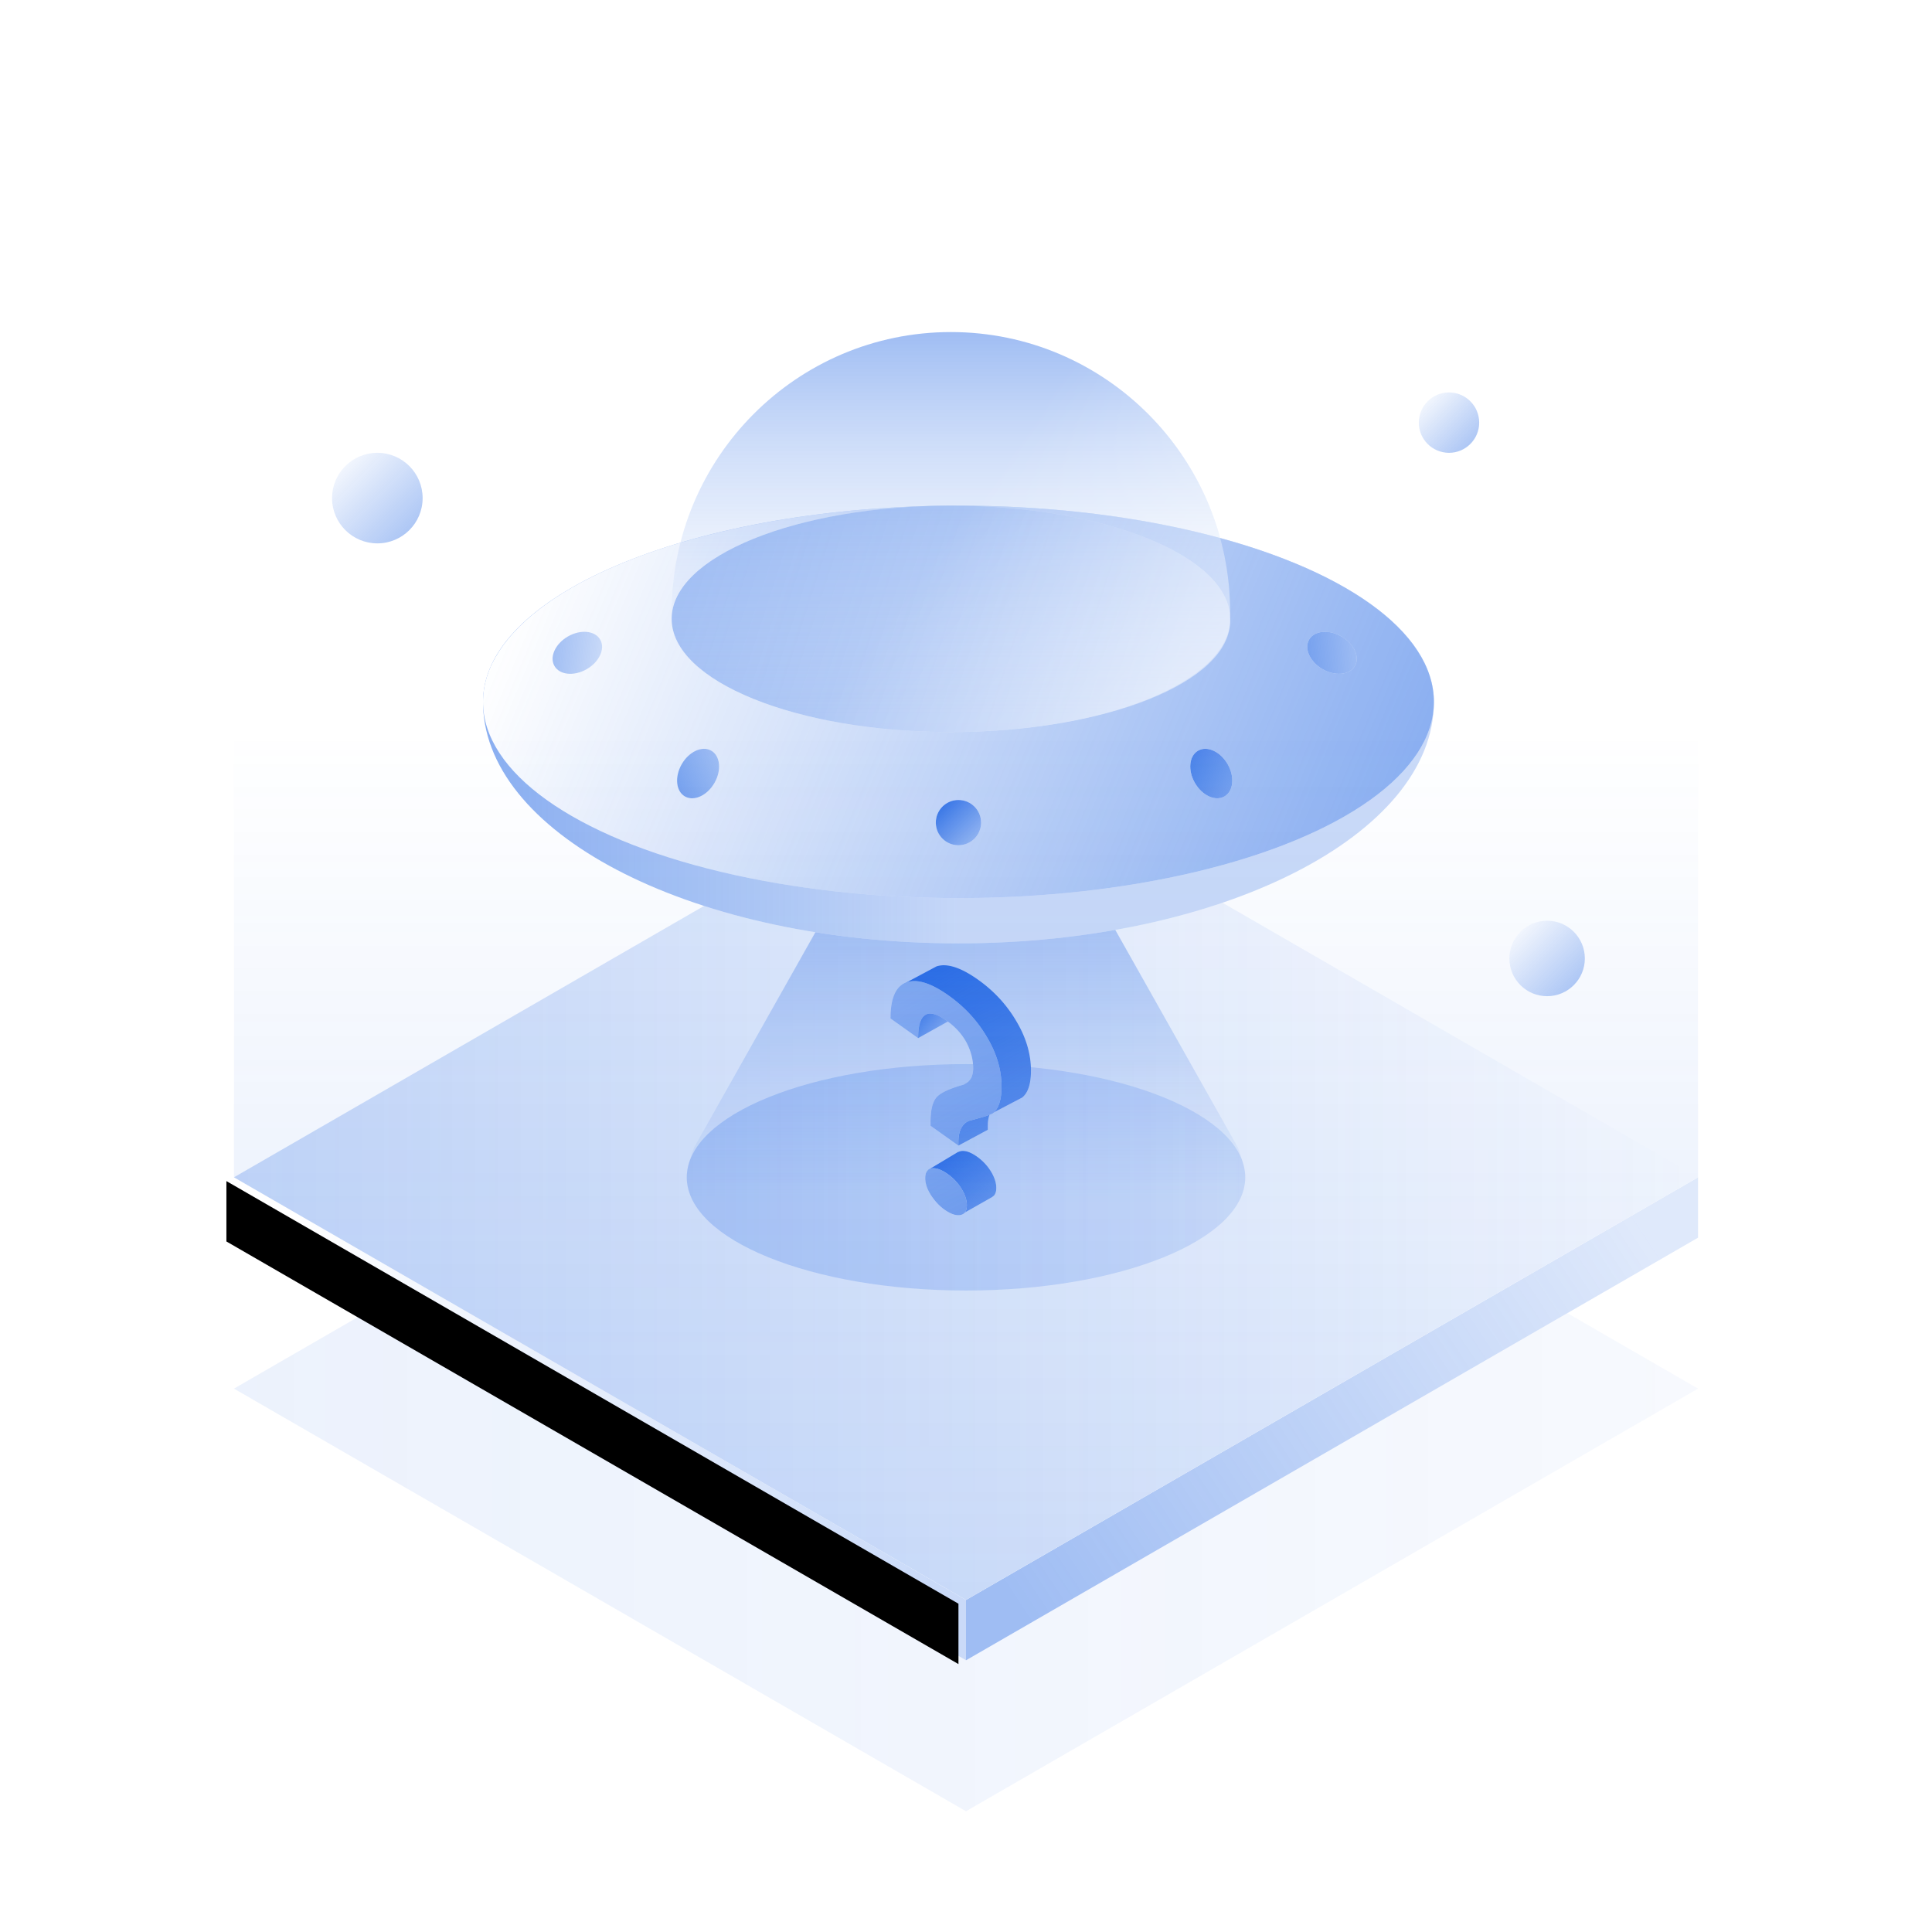 <?xml version="1.0" encoding="utf-8"?>

<svg xmlns="http://www.w3.org/2000/svg" xmlns:xlink="http://www.w3.org/1999/xlink" viewBox="0 0 256 256">
  <defs>
    <linearGradient x1="100%" y1="50%" x2="0%" y2="50%" id="invalid-content-b">
      <stop stop-color="#2B6DE5" stop-opacity=".04" offset="0%"/>
      <stop stop-color="#2B6DE5" stop-opacity=".09" offset="100%"/>
    </linearGradient>
    <linearGradient x1="100%" y1="28.234%" x2="0%" y2="71.766%" id="invalid-content-d">
      <stop stop-color="#2B6DE5" stop-opacity=".15" offset="0%"/>
      <stop stop-color="#2B6DE5" stop-opacity=".45" offset="100%"/>
    </linearGradient>
    <linearGradient x1="0%" y1="28.234%" x2="100%" y2="71.766%" id="invalid-content-f">
      <stop stop-color="#2B6DE5" stop-opacity="0" offset="0%"/>
      <stop stop-color="#2B6DE5" stop-opacity=".25" offset="100%"/>
    </linearGradient>
    <linearGradient x1="100%" y1="50%" x2="0%" y2="50%" id="invalid-content-i">
      <stop stop-color="#2B6DE5" stop-opacity="0" offset="0%"/>
      <stop stop-color="#2B6DE5" stop-opacity=".25" offset="100%"/>
    </linearGradient>
    <linearGradient x1="100%" y1="50%" x2="0%" y2="50%" id="invalid-content-j">
      <stop stop-color="#2B6DE5" stop-opacity=".15" offset="0%"/>
      <stop stop-color="#2B6DE5" stop-opacity=".25" offset="100%"/>
    </linearGradient>
    <linearGradient x1="70.202%" y1="91.356%" x2="0%" y2="8.644%" id="invalid-content-l">
      <stop stop-color="#2B6DE5" stop-opacity=".75" offset="0%"/>
      <stop stop-color="#2B6DE5" offset="100%"/>
    </linearGradient>
    <linearGradient x1="60.354%" y1="100%" x2="24.374%" y2="0%" id="invalid-content-n">
      <stop stop-color="#2B6DE5" stop-opacity=".75" offset="0%"/>
      <stop stop-color="#2B6DE5" offset="100%"/>
    </linearGradient>
    <linearGradient x1="100%" y1="74.845%" x2="0%" y2="25.155%" id="invalid-content-p">
      <stop stop-color="#2B6DE5" stop-opacity=".45" offset="0%"/>
      <stop stop-color="#2B6DE5" offset="100%"/>
    </linearGradient>
    <linearGradient x1="61.241%" y1="100%" x2="38.759%" y2="0%" id="invalid-content-r">
      <stop stop-color="#2B6DE5" stop-opacity=".65" offset="0%"/>
      <stop stop-color="#2B6DE5" stop-opacity=".45" offset="100%"/>
    </linearGradient>
    <linearGradient x1="50%" y1="0%" x2="50%" y2="79.851%" id="invalid-content-s">
      <stop stop-color="#2B6DE5" stop-opacity=".45" offset="0%"/>
      <stop stop-color="#2B6DE5" stop-opacity="0" offset="100%"/>
    </linearGradient>
    <linearGradient x1="50%" y1="50%" x2="0%" y2="50%" id="invalid-content-u">
      <stop stop-color="#2B6DE5" stop-opacity=".25" offset="0%"/>
      <stop stop-color="#2B6DE5" stop-opacity=".55" offset="100%"/>
    </linearGradient>
    <linearGradient x1="0%" y1="41.484%" x2="100%" y2="58.516%" id="invalid-content-w">
      <stop stop-color="#2B6DE5" stop-opacity="0" offset="0%"/>
      <stop stop-color="#2B6DE5" stop-opacity=".55" offset="100%"/>
    </linearGradient>
    <linearGradient x1="100%" y1="100%" x2="0%" y2="0%" id="invalid-content-y">
      <stop stop-color="#2B6DE5" stop-opacity=".45" offset="0%"/>
      <stop stop-color="#2B6DE5" offset="100%"/>
    </linearGradient>
    <linearGradient x1="75.51%" y1="0%" x2="24.49%" y2="100%" id="invalid-content-A">
      <stop stop-color="#2B6DE5" stop-opacity=".45" offset="0%"/>
      <stop stop-color="#2B6DE5" stop-opacity=".65" offset="100%"/>
    </linearGradient>
    <linearGradient x1="75.51%" y1="0%" x2="24.49%" y2="100%" id="invalid-content-C">
      <stop stop-color="#2B6DE5" stop-opacity=".25" offset="0%"/>
      <stop stop-color="#2B6DE5" stop-opacity=".45" offset="100%"/>
    </linearGradient>
    <linearGradient x1="75.51%" y1="100%" x2="24.49%" y2="0%" id="invalid-content-E">
      <stop stop-color="#2B6DE5" stop-opacity=".65" offset="0%"/>
      <stop stop-color="#2B6DE5" stop-opacity=".85" offset="100%"/>
    </linearGradient>
    <linearGradient x1="24.49%" y1="0%" x2="75.51%" y2="100%" id="invalid-content-G">
      <stop stop-color="#2B6DE5" stop-opacity=".65" offset="0%"/>
      <stop stop-color="#2B6DE5" stop-opacity=".45" offset="100%"/>
    </linearGradient>
    <linearGradient x1="0%" y1="41.782%" x2="93.485%" y2="54.026%" id="invalid-content-I">
      <stop stop-color="#2B6DE5" stop-opacity=".45" offset="0%"/>
      <stop stop-color="#2B6DE5" stop-opacity=".25" offset="100%"/>
    </linearGradient>
    <linearGradient x1="50%" y1="100%" x2="50%" y2="0%" id="invalid-content-J">
      <stop stop-color="#FFF" stop-opacity="0" offset="0%"/>
      <stop stop-color="#2B6DE5" stop-opacity=".45" offset="100%"/>
    </linearGradient>
    <linearGradient x1="50%" y1="50%" x2="100%" y2="75.648%" id="invalid-content-L">
      <stop stop-color="#FFF" stop-opacity="0" offset="0%"/>
      <stop stop-color="#FFF" stop-opacity=".455" offset="100%"/>
    </linearGradient>
    <linearGradient x1="50%" y1="17.572%" x2="50%" y2="100%" id="invalid-content-M">
      <stop stop-color="#2B6DE5" stop-opacity="0" offset="0%"/>
      <stop stop-color="#2B6DE5" stop-opacity=".15" offset="100%"/>
    </linearGradient>
    <linearGradient x1="0%" y1="0%" x2="100%" y2="100%" id="invalid-content-O">
      <stop stop-color="#2B6DE5" stop-opacity="0" offset="0%"/>
      <stop stop-color="#2B6DE5" stop-opacity=".45" offset="100%"/>
    </linearGradient>
    <path d="M176.679 74 194 84l-97 56L0 84l17.321-10L97 120l79.679-46Z" id="invalid-content-a"/>
    <path d="m194 64-97 56v-8l97-56v8Z" id="invalid-content-c"/>
    <path d="M97 112v8L0 64v-8l97 56Z" id="invalid-content-e"/>
    <path d="m97 0 97 56-97 56L0 56 97 0Z" id="invalid-content-h"/>
    <path d="M9.283 24.63c.546-.11 1.198.083 1.957.576a6.716 6.716 0 0 1 1.993 1.993c.522.826.783 1.593.783 2.3 0 .603-.175.999-.525 1.189l.009.012-3.7 2.1L5 27.1l4-2.4.021.03c.079-.044.166-.077.262-.1Z" id="invalid-content-k"/>
    <path d="M11.608 1.919c2.12 1.507 3.812 3.345 5.075 5.513 1.285 2.159 1.927 4.34 1.927 6.542 0 1.772-.396 2.963-1.188 3.573L13.5 19.6l-.276-.03c-.191.394-.3.878-.325 1.451l-.006.273v.494l.007.012L9 23.9l-2-4.3 2.425-.269-.225-.161v-.503c0-.914.508-1.664.983-2.25l.478-.575c.07-.084.13-.164.18-.238l.192-.318.103-.156c.34-.494.869-.966 2.464-1.415l-.847-1.21-.968-1.361-.533-.736-.654-.886-.45-.594-.413-.532-.377-.472-.232-.28-.317-.371-.192-.213-.175-.186-.16-.16-.144-.131a2.534 2.534 0 0 0-.127-.105L7.899 6.4c-.208-.129-.32-.095-.336.1l-.002.053L3.9 4.949c0-.337.011-.657.033-.96L1.5 2.6 6.087.15c1.38-.457 3.221.133 5.521 1.769Z" id="invalid-content-m"/>
    <path d="m7.699 6.77-.006.272.007.358-4.032 2.248-2.068-4.3c4.088.474 6.12.948 6.099 1.421Z" id="invalid-content-o"/>
    <path d="M5.38 26.927c.546-.11 1.198.083 1.957.576a6.716 6.716 0 0 1 1.993 1.993c.522.826.783 1.593.783 2.3 0 .752-.273 1.183-.818 1.292-.522.125-1.175-.068-1.958-.577-.735-.478-1.388-1.146-1.957-2.003-.522-.803-.783-1.57-.783-2.3 0-.73.26-1.156.783-1.281ZM2.088 2.284c1.391-.519 3.265.06 5.62 1.735 2.12 1.507 3.812 3.345 5.075 5.513 1.285 2.159 1.927 4.34 1.927 6.542 0 1.772-.396 2.963-1.188 3.573-.343.187-1.264.478-2.762.873-.557.107-.985.401-1.285.882-.321.49-.482 1.154-.482 1.992v.503L5.3 21.27v-.503c0-1.413.214-2.434.642-3.063.407-.668 1.66-1.298 3.758-1.889l.385-.228c.578-.38.867-1.024.867-1.934 0-1.15-.3-2.296-.899-3.441-.6-1.097-1.456-2.041-2.57-2.833-1.413-1.005-2.419-1.23-3.019-.675-.535.434-.803 1.416-.803 2.949L0 7.049c0-2.682.696-4.27 2.088-4.765Z" id="invalid-content-q"/>
    <path d="M63 0c34.794 0 63 11.64 63 26 0 17.673-28.206 32-63 32C28.554 58 .565 43.958.008 26.53L0 26l.008-.43C.565 11.409 28.554 0 63 0Z" id="invalid-content-t"/>
    <path d="M37 .5c20.435 0 37 16.638 37 37.162 0 .205-.007.408-.022.609.015.17.022.341.022.513C74 46.912 57.435 53.5 37 53.5S0 46.912 0 38.784c0-.172.007-.343.022-.513L0 37.662C0 17.138 16.565.5 37 .5Z" id="invalid-content-K"/>
    <ellipse id="invalid-content-v" cx="63" cy="26" rx="63" ry="26"/>
    <ellipse id="invalid-content-z" cx="28.5" cy="35.5" rx="2.5" ry="3.5"/>
    <ellipse id="invalid-content-B" cx="12.5" cy="19.5" rx="2.5" ry="3.5"/>
    <ellipse id="invalid-content-D" cx="96.5" cy="35.5" rx="2.5" ry="3.5"/>
    <ellipse id="invalid-content-F" cx="112.5" cy="19.5" rx="2.5" ry="3.5"/>
    <ellipse id="invalid-content-H" cx="37" cy="38.5" rx="37" ry="15"/>
    <circle id="invalid-content-x" cx="63" cy="42" r="3"/>
    <circle id="invalid-content-N" cx="50" cy="66" r="6"/>
    <circle id="invalid-content-P" cx="205" cy="127" r="5"/>
    <circle id="invalid-content-Q" cx="192" cy="56" r="4"/>
    <filter x="-.5%" y="-.8%" width="101%" height="101.6%" filterUnits="objectBoundingBox" id="invalid-content-g">
      <feOffset dx="-1" dy=".5" in="SourceAlpha" result="shadowOffsetInner1"/>
      <feComposite in="shadowOffsetInner1" in2="SourceAlpha" operator="arithmetic" k2="-1" k3="1" result="shadowInnerInner1"/>
      <feColorMatrix values="0 0 0 0 1 0 0 0 0 1 0 0 0 0 1 0 0 0 0.25 0" in="shadowInnerInner1"/>
    </filter>
  </defs>
  <g fill="none" fill-rule="evenodd">
    <g transform="translate(31 100)">
      <use fill="#FFF" xlink:href="#invalid-content-a"/>
      <use fill="url(#invalid-content-b)" xlink:href="#invalid-content-a"/>
    </g>
    <g transform="translate(31 100)">
      <use fill="#FFF" xlink:href="#invalid-content-c"/>
      <use fill="url(#invalid-content-d)" xlink:href="#invalid-content-c"/>
    </g>
    <g transform="translate(31 100)">
      <use fill="#FFF" xlink:href="#invalid-content-e"/>
      <use fill="url(#invalid-content-f)" xlink:href="#invalid-content-e"/>
      <use fill="#000" filter="url(#invalid-content-g)" xlink:href="#invalid-content-e"/>
    </g>
    <g transform="translate(31 100)">
      <use fill="#FFF" xlink:href="#invalid-content-h"/>
      <use fill="url(#invalid-content-i)" xlink:href="#invalid-content-h"/>
    </g>
    <ellipse fill="url(#invalid-content-j)" cx="128" cy="156" rx="37" ry="15"/>
    <g transform="translate(118 127.9)">
      <use fill="#FFF" xlink:href="#invalid-content-k"/>
      <use fill="url(#invalid-content-l)" xlink:href="#invalid-content-k"/>
    </g>
    <g transform="translate(118 127.9)">
      <use fill="#FFF" xlink:href="#invalid-content-m"/>
      <use fill="url(#invalid-content-n)" xlink:href="#invalid-content-m"/>
    </g>
    <g transform="translate(118 127.9)">
      <use fill="#FFF" xlink:href="#invalid-content-o"/>
      <use fill="url(#invalid-content-p)" xlink:href="#invalid-content-o"/>
    </g>
    <g transform="translate(118 127.9)">
      <use fill="#FFF" xlink:href="#invalid-content-q"/>
      <use fill="url(#invalid-content-r)" xlink:href="#invalid-content-q"/>
    </g>
    <path d="M140.333 110 164 152c.667 1.743 1 3.077 1 4 0 4.556-5.011 8.638-12.92 11.39l-.875.294a58.564 58.564 0 0 1-5.695 1.533l-1.018.214a74.52 74.52 0 0 1-4.797.804l-1.11.142A88.517 88.517 0 0 1 128 171c-3.678 0-7.231-.218-10.585-.623l-1.11-.142a74.52 74.52 0 0 1-4.797-.804l-1.018-.214a58.564 58.564 0 0 1-5.695-1.533l-.874-.295C96.01 164.64 91 160.556 91 156c0-.923.333-2.257 1-4l23.667-42h24.666Z" fill="url(#invalid-content-s)"/>
    <g transform="translate(64 67)">
      <use fill="#FFF" xlink:href="#invalid-content-t"/>
      <use fill="url(#invalid-content-u)" xlink:href="#invalid-content-t"/>
    </g>
    <g transform="translate(64 67)">
      <use fill="#FFF" xlink:href="#invalid-content-v"/>
      <use fill="url(#invalid-content-w)" xlink:href="#invalid-content-v"/>
    </g>
    <g transform="translate(64 67)">
      <use fill="#FFF" xlink:href="#invalid-content-x"/>
      <use fill="url(#invalid-content-y)" xlink:href="#invalid-content-x"/>
    </g>
    <g transform="rotate(30 -64.524 188.426)">
      <use fill="#FFF" xlink:href="#invalid-content-z"/>
      <use fill="url(#invalid-content-A)" xlink:href="#invalid-content-z"/>
    </g>
    <g transform="rotate(60 -13.524 108.426)">
      <use fill="#FFF" xlink:href="#invalid-content-B"/>
      <use fill="url(#invalid-content-C)" xlink:href="#invalid-content-B"/>
    </g>
    <g transform="rotate(-30 253.524 -50.426)">
      <use fill="#FFF" xlink:href="#invalid-content-D"/>
      <use fill="url(#invalid-content-E)" xlink:href="#invalid-content-D"/>
    </g>
    <g transform="rotate(-60 202.524 -2.426)">
      <use fill="#FFF" xlink:href="#invalid-content-F"/>
      <use fill="url(#invalid-content-G)" xlink:href="#invalid-content-F"/>
    </g>
    <g transform="translate(89 43.5)">
      <use fill="#FFF" xlink:href="#invalid-content-H"/>
      <use fill="url(#invalid-content-I)" xlink:href="#invalid-content-H"/>
    </g>
    <g transform="translate(89 43.5)">
      <use fill="url(#invalid-content-J)" xlink:href="#invalid-content-K"/>
      <use fill="url(#invalid-content-L)" xlink:href="#invalid-content-K"/>
    </g>
    <g transform="translate(31 72)" fill="url(#invalid-content-M)">
      <path d="M194 0v84l-97 56V0h97ZM97 0v140L0 84V0h97Z"/>
    </g>
    <use fill="#FFF" xlink:href="#invalid-content-N"/>
    <use fill="url(#invalid-content-O)" xlink:href="#invalid-content-N"/>
    <use fill="#FFF" xlink:href="#invalid-content-P"/>
    <use fill="url(#invalid-content-O)" xlink:href="#invalid-content-P"/>
    <use fill="#FFF" xlink:href="#invalid-content-Q"/>
    <use fill="url(#invalid-content-O)" xlink:href="#invalid-content-Q"/>
  </g>
</svg>
